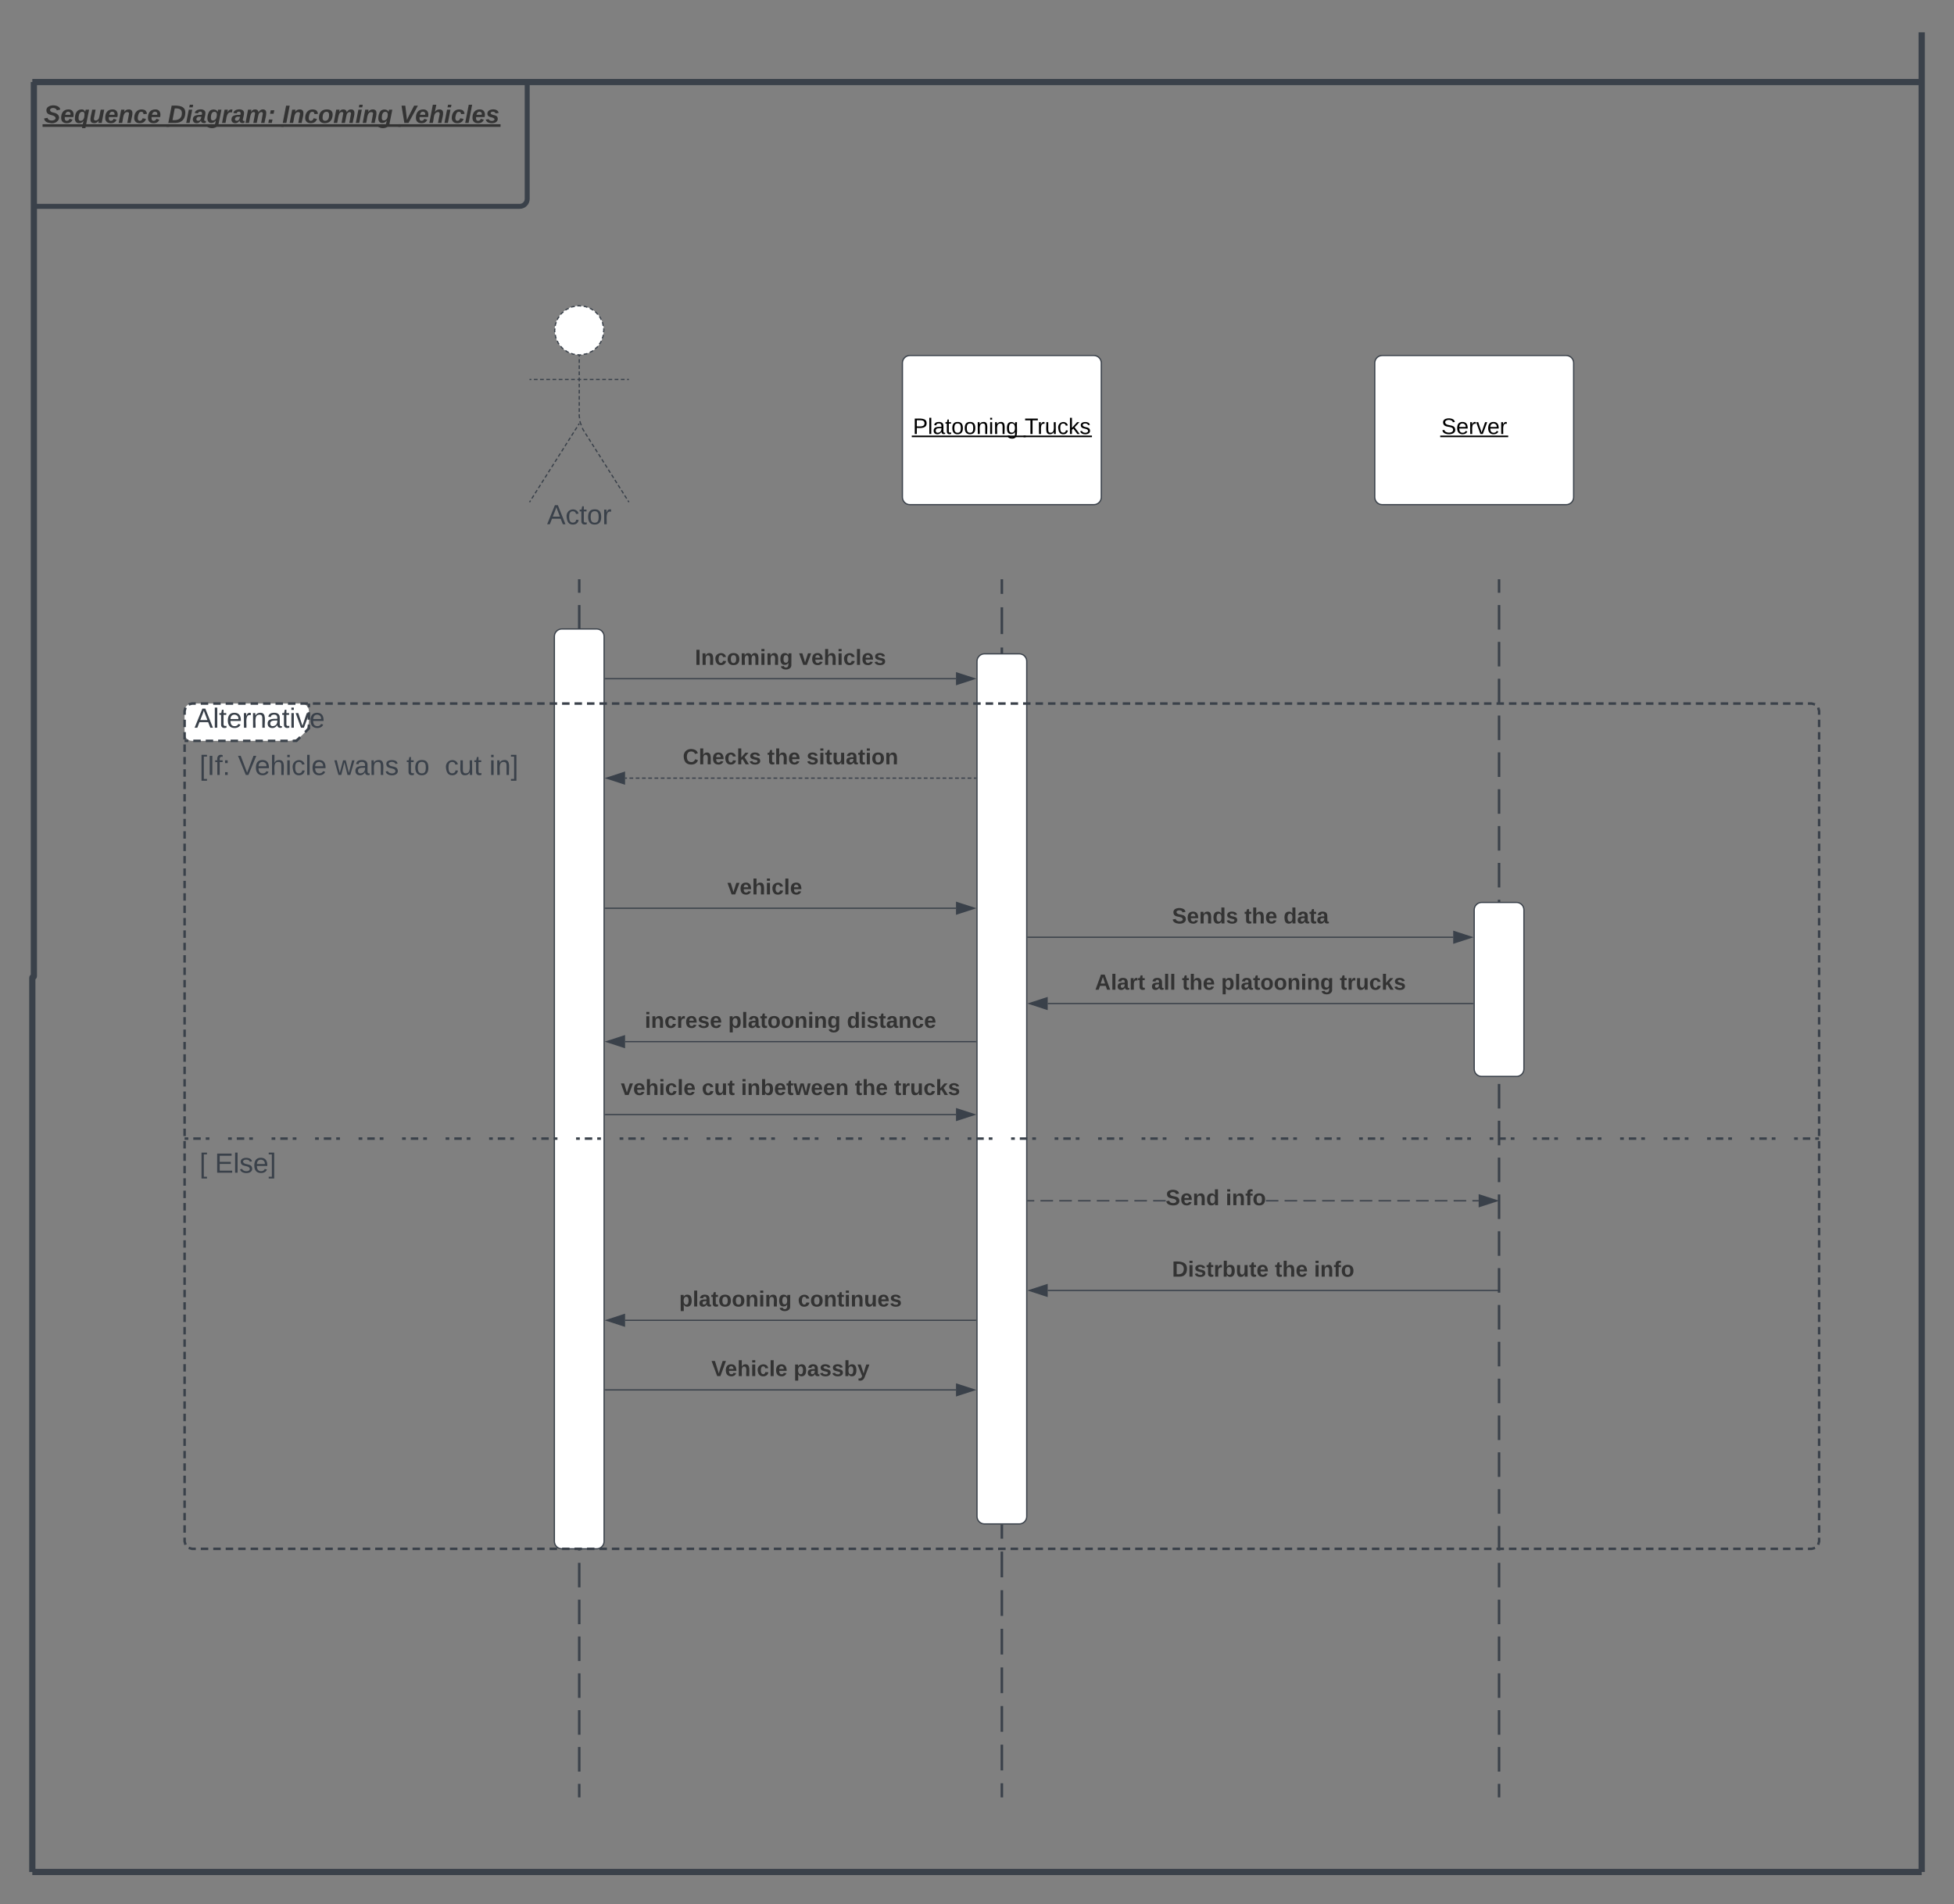<svg xmlns="http://www.w3.org/2000/svg" xmlns:xlink="http://www.w3.org/1999/xlink" xmlns:lucid="lucid" width="1572" height="1532"><rect width="100%" height="100%" fill="#808080" stroke="none"/><g transform="translate(246 226)" lucid:page-tab-id="0_0"><path d="M480 66c0-3.3 2.7-6 6-6h148c3.3 0 6 2.7 6 6v108c0 3.3-2.7 6-6 6H486c-3.3 0-6-2.7-6-6z" stroke="#3a414a" fill="#fff"/><use xlink:href="#a" transform="matrix(1,0,0,1,480,60) translate(8.43 63.15)"/><use xlink:href="#b" transform="matrix(1,0,0,1,480,60) translate(98.33 63.15)"/><path d="M239.75 39.75c0 10.9-8.84 19.75-19.75 19.75-10.9 0-19.75-8.84-19.75-19.75C200.25 28.85 209.1 20 220 20c10.9 0 19.75 8.84 19.75 19.75z" fill="#fff"/><path d="M239.3 43.33l-.18 1.38-.63 1.6m-.78 1.9l-.44 1.1-1.12 1.55m-1.22 1.66l-.62.85-1.6 1.3m-1.6 1.3l-.68.57-2 .92m-1.88.86l-.62.3-2.37.42m-2.03.36l-.5.1-1.04.02-1.54-.2m-2.04-.25l-1.38-.18-1.58-.63m-1.92-.77l-1.1-.44-1.54-1.12m-1.66-1.2l-.84-.63-1.3-1.6m-1.3-1.6l-.57-.68-.92-2m-.85-1.9l-.3-.6-.42-2.38m-.36-2.03l-.1-.5-.02-1.05.2-1.54m.25-2.03l.18-1.38.63-1.6m.78-1.9l.44-1.1 1.12-1.55m1.22-1.66l.62-.85 1.6-1.3m1.6-1.3l.68-.57 2-.92m1.88-.86l.62-.3 2.37-.42m2.03-.36l.5-.1L220 20l1.54.2m2.04.25l1.38.18 1.58.63m1.92.77l1.1.44 1.54 1.12m1.66 1.2l.84.63 1.3 1.6m1.3 1.6l.57.68.92 2m.85 1.9l.3.6.42 2.38m.36 2.03l.1.5.02 1.05-.2 1.54" stroke="#3a414a" fill="none"/><path d="M220 59.5v49.3c0 3.3 1.44 8.27 3.2 11.07L260 178m-40-63.2L180 178m0-98.75h80" fill="none"/><path d="M220 59.5v1.48m0 1.97v2.96m0 1.98v2.96m0 1.97v2.97m0 1.97v2.96m0 1.97v2.96m0 1.97v2.96m0 1.97v2.96m0 1.96v2.96m0 1.97v2.95m0 1.97v1.48l.26 1.72m.35 2.3l.2 1.16.84 2.15m.85 2.16l.45 1.13.26.44.8 1.25m1.05 1.66l1.58 2.5m1.05 1.65l1.57 2.5m1.05 1.65l1.58 2.5m1.05 1.65l1.58 2.5m1.06 1.65l1.58 2.5m1.05 1.66l1.56 2.5m1.06 1.65l1.57 2.48m1.04 1.66l1.58 2.5m1.05 1.65l1.58 2.48m1.05 1.67l1.58 2.5m1.05 1.65l1.57 2.5m1.06 1.65l1.57 2.5m1.05 1.65l1.58 2.5m1.05 1.65l.8 1.25m-40-63.2l-.8 1.26m-1.07 1.7l-1.6 2.52m-1.06 1.68l-1.6 2.53m-1.07 1.68l-1.6 2.52m-1.07 1.7l-1.6 2.52m-1.06 1.68l-1.6 2.53m-1.07 1.7l-1.6 2.5m-1.07 1.7l-1.6 2.53m-1.06 1.68l-1.6 2.53m-1.07 1.7l-1.6 2.5m-1.07 1.7l-1.6 2.53m-1.06 1.68l-1.6 2.53m-1.07 1.7l-1.6 2.52m-1.07 1.7l-1.6 2.52m-1.06 1.68l-1.6 2.53m-1.07 1.7L180 178m0-98.75h1.5m2 0h3m2 0h3m2 0h3m2 0h3m2 0h3m2 0h3m2 0h3m2 0h3m2 0h3m2 0h3m2 0h3m2 0h3m2 0h3m2 0h3m2 0h3m2 0h1.5" stroke="#3a414a" fill="none"/><path d="M180 26c0-3.3 2.7-6 6-6h68c3.3 0 6 2.7 6 6v168c0 3.3-2.7 6-6 6h-68c-3.3 0-6-2.7-6-6z" fill="none"/><use xlink:href="#c" transform="matrix(1,0,0,1,100,178) translate(94.105 17.778)"/><path d="M860 66c0-3.3 2.7-6 6-6h148c3.3 0 6 2.7 6 6v108c0 3.3-2.7 6-6 6H866c-3.3 0-6-2.7-6-6z" stroke="#3a414a" fill="#fff"/><use xlink:href="#d" transform="matrix(1,0,0,1,860,60) translate(53.555 63.15)"/><path d="M220 241v9.88m0 9.88v19.76m0 9.87v19.75m0 9.88v19.76m0 9.87v19.75m0 9.88v19.76m0 9.88v19.76m0 9.88v19.75m0 9.88v19.77m0 9.88v19.76m0 9.88v19.76m0 9.88v19.76m0 9.88v19.76m0 9.87v19.75m0 9.88v19.76m0 9.87v19.75m0 9.88v19.76m0 9.88v19.76m0 9.88v19.75m0 9.88v19.77m0 9.88v19.76m0 9.88v19.76m0 9.88v19.76m0 9.88v19.76m0 9.87v19.75m0 9.88v19.76m0 9.87v19.75m0 9.88v19.76m0 9.88v19.76m0 9.88v19.75m0 9.88v19.77m0 9.88v19.76m0 9.88v19.76m0 9.88v9.88M220 241.03V240M220 1218.97v1.03M560 1001.5v10.36m0 10.35v20.73m0 10.36v20.7m0 10.36v20.7m0 10.37v20.7m0 10.37v20.7m0 10.37v20.72m0 10.34V1219" stroke="#3a414a" stroke-width="2" fill="none"/><path d="M561 1001.53h-2v-1.03h2z" stroke="#3a414a" stroke-width=".05" fill="#3a414a"/><path d="M560 1218.97v1.03M560 241v10.78m0 10.78v21.55m0 10.8v21.54m0 10.78V338M560 241.03V240" stroke="#3a414a" stroke-width="2" fill="none"/><path d="M561 339h-2v-1.03h2z" stroke="#3a414a" stroke-width=".05" fill="#3a414a"/><path d="M960 241v9.88m0 9.88v19.76m0 9.87v19.75m0 9.88v19.76m0 9.87v19.75m0 9.88v19.76m0 9.88v19.76m0 9.88v19.75m0 9.88v19.77m0 9.88v19.76m0 9.88v19.76m0 9.88v19.76m0 9.88v19.76m0 9.87v19.75m0 9.88v19.76m0 9.87v19.75m0 9.88v19.76m0 9.88v19.76m0 9.88v19.75m0 9.88v19.77m0 9.88v19.76m0 9.88v19.76m0 9.88v19.76m0 9.88v19.76m0 9.87v19.75m0 9.88v19.76m0 9.87v19.75m0 9.88v19.76m0 9.88v19.76m0 9.88v19.75m0 9.88v19.77m0 9.88v19.76m0 9.88v19.76m0 9.88v9.88M960 241.03V240M960 1218.97v1.03" stroke="#3a414a" stroke-width="2" fill="none"/><path d="M241 320h282.12" stroke="#3a414a" fill="none"/><path d="M241 320.5h-.5v-1h.5z" stroke="#3a414a" stroke-width=".05" fill="#3a414a"/><path d="M537.88 320l-14.26 4.64v-9.28z" stroke="#3a414a" fill="#3a414a"/><use xlink:href="#e" transform="matrix(1,0,0,1,313.086,294.667) translate(0 14.222)"/><use xlink:href="#f" transform="matrix(1,0,0,1,313.086,294.667) translate(83.753 14.222)"/><path d="M256.88 400h1.52m2 0h3.03m2.02 0h3.02m2.02 0h3m2.02 0h3.03m2 0h3.03m2.02 0h3.02m2.02 0h3.02m2 0h3.04m2 0h3.04m2 0h3.03m2.02 0h3m2.03 0h3.02m2 0h3.04m2 0h3.02m2.02 0h3.02m2.02 0H339m2 0h3.04m2 0h3.04m2 0h3.03m2.03 0h3.02m2.02 0h3.02m2 0h3.03m2 0h3.03m2.02 0h3.02m2.02 0h3.02m2.02 0h3.02m2 0h3.04m2 0h3.03m2.02 0h3.02m2 0h3.03m2 0h3.04m2 0h3.03m2.02 0h3.02m2.02 0h3.02m2.02 0h3.02m2 0h3.04m2 0h3.03m2 0h3.03m2.02 0h3.02m2 0h3.04m2.02 0h3.02m2.02 0h3.02m2.02 0h3.02m2.02 0h3.02m2 0h3.04m2 0h3.03m2.02 0h3.02m2.02 0h3m2.02 0h3.03m2 0h3.03m2.02 0h3.02m2.02 0h3.02m2.02 0h3.02m2 0h3.04m2 0h3.03m2.02 0h1.5" stroke="#3a414a" fill="none"/><path d="M242.12 400l14.26-4.64v9.28z" stroke="#3a414a" fill="#3a414a"/><path d="M539.5 400.5h-.5v-1h.5z" stroke="#3a414a" stroke-width=".05" fill="#3a414a"/><use xlink:href="#g" transform="matrix(1,0,0,1,303.309,374.667) translate(0 14.222)"/><use xlink:href="#h" transform="matrix(1,0,0,1,303.309,374.667) translate(68.049 14.222)"/><use xlink:href="#i" transform="matrix(1,0,0,1,303.309,374.667) translate(99.556 14.222)"/><path d="M241 504.67h282.12" stroke="#3a414a" fill="none"/><path d="M241 505.17h-.5v-1h.5z" stroke="#3a414a" stroke-width=".05" fill="#3a414a"/><path d="M537.88 504.67l-14.26 4.63v-9.27z" stroke="#3a414a" fill="#3a414a"/><use xlink:href="#j" transform="matrix(1,0,0,1,339.206,479.333) translate(0 14.222)"/><path d="M581 528h342.12" stroke="#3a414a" fill="none"/><path d="M581 528.5h-.5v-1h.5z" stroke="#3a414a" stroke-width=".05" fill="#3a414a"/><path d="M937.88 528l-14.26 4.64v-9.28z" stroke="#3a414a" fill="#3a414a"/><use xlink:href="#k" transform="matrix(1,0,0,1,696.938,502.667) translate(0 14.222)"/><use xlink:href="#h" transform="matrix(1,0,0,1,696.938,502.667) translate(58.173 14.222)"/><use xlink:href="#l" transform="matrix(1,0,0,1,696.938,502.667) translate(89.679 14.222)"/><path d="M596.88 581.33H939" stroke="#3a414a" fill="none"/><path d="M582.12 581.33l14.26-4.63v9.27z" stroke="#3a414a" fill="#3a414a"/><path d="M939.5 581.83h-.5v-1h.5z" stroke="#3a414a" stroke-width=".05" fill="#3a414a"/><use xlink:href="#m" transform="matrix(1,0,0,1,634.889,556) translate(0 14.222)"/><use xlink:href="#n" transform="matrix(1,0,0,1,634.889,556) translate(45.333 14.222)"/><use xlink:href="#o" transform="matrix(1,0,0,1,634.889,556) translate(70.025 14.222)"/><use xlink:href="#p" transform="matrix(1,0,0,1,634.889,556) translate(101.531 14.222)"/><use xlink:href="#q" transform="matrix(1,0,0,1,634.889,556) translate(196.988 14.222)"/><path d="M256.88 612H539" stroke="#3a414a" fill="none"/><path d="M242.12 612l14.26-4.64v9.28z" stroke="#3a414a" fill="#3a414a"/><path d="M539.5 612.5h-.5v-1h.5z" stroke="#3a414a" stroke-width=".05" fill="#3a414a"/><use xlink:href="#r" transform="matrix(1,0,0,1,272.741,586.667) translate(0 14.222)"/><use xlink:href="#s" transform="matrix(1,0,0,1,272.741,586.667) translate(67.111 14.222)"/><use xlink:href="#t" transform="matrix(1,0,0,1,272.741,586.667) translate(162.568 14.222)"/><path d="M241 670.67h282.12" stroke="#3a414a" fill="none"/><path d="M241 671.17h-.5v-1h.5z" stroke="#3a414a" stroke-width=".05" fill="#3a414a"/><path d="M537.88 670.67l-14.26 4.63v-9.27z" stroke="#3a414a" fill="#3a414a"/><use xlink:href="#u" transform="matrix(1,0,0,1,253.481,640.698) translate(0 14.222)"/><use xlink:href="#v" transform="matrix(1,0,0,1,253.481,640.698) translate(65.136 14.222)"/><use xlink:href="#w" transform="matrix(1,0,0,1,253.481,640.698) translate(96.642 14.222)"/><use xlink:href="#o" transform="matrix(1,0,0,1,253.481,640.698) translate(188.296 14.222)"/><use xlink:href="#q" transform="matrix(1,0,0,1,253.481,640.698) translate(219.802 14.222)"/><path d="M256.88 836.17H539" stroke="#3a414a" fill="none"/><path d="M242.12 836.17l14.26-4.64v9.27z" stroke="#3a414a" fill="#3a414a"/><path d="M539.5 836.67h-.5v-1h.5z" stroke="#3a414a" stroke-width=".05" fill="#3a414a"/><use xlink:href="#x" transform="matrix(1,0,0,1,300.42,810.832) translate(0 14.222)"/><use xlink:href="#y" transform="matrix(1,0,0,1,300.42,810.832) translate(95.457 14.222)"/><path d="M241 892.17h282.12" stroke="#3a414a" fill="none"/><path d="M241 892.67h-.5v-1h.5z" stroke="#3a414a" stroke-width=".05" fill="#3a414a"/><path d="M537.88 892.17l-14.26 4.63v-9.27z" stroke="#3a414a" fill="#3a414a"/><use xlink:href="#z" transform="matrix(1,0,0,1,326.37,866.832) translate(0 14.222)"/><use xlink:href="#A" transform="matrix(1,0,0,1,326.37,866.832) translate(66.123 14.222)"/><path d="M200 286c0-3.3 2.7-6 6-6h28c3.3 0 6 2.7 6 6v728c0 3.3-2.7 6-6 6h-28c-3.3 0-6-2.7-6-6zM540 306c0-3.3 2.7-6 6-6h28c3.3 0 6 2.7 6 6v688c0 3.3-2.7 6-6 6h-28c-3.3 0-6-2.7-6-6zM940 506c0-3.3 2.7-6 6-6h28c3.3 0 6 2.7 6 6v128c0 3.3-2.7 6-6 6h-28c-3.3 0-6-2.7-6-6z" stroke="#3a414a" fill="#fff"/><path d="M-217.5-160h1515M-217.44-160H-220M1297.43-160h2.57M-218.75-157.5v716.88c0 .34-.28.62-.63.62-.34 0-.62.28-.62.62v716.88M-218.75-157.44V-160M-220 1277.44v2.56" stroke="#3a414a" stroke-width="5" fill="none"/><use xlink:href="#B" transform="matrix(1,0,0,1,-210.75,-143.118) translate(0 16)"/><use xlink:href="#C" transform="matrix(1,0,0,1,-210.75,-143.118) translate(99.833 16)"/><use xlink:href="#D" transform="matrix(1,0,0,1,-210.75,-143.118) translate(191.889 16)"/><use xlink:href="#E" transform="matrix(1,0,0,1,-210.75,-143.118) translate(286.111 16)"/><path d="M-217.5 1280h1515M-217.44 1280H-220M1297.44 1280h2.56M1300 1277.5v-1475M1300 1277.44v2.56M1300-197.44V-200" stroke="#3a414a" stroke-width="5" fill="none"/><path d="M-216.75-60h388.88c3.32 0 6-2.7 6-6v-92M-216.7-60h-2.05M178.13-157.95V-160" stroke="#3a414a" stroke-width="4" fill="none"/><path d="M-97.5 346c0-3.3 2.7-6 6-6h88c3.3 0 6 2.7 6 6v8c0 3.3-1.9 7.9-4.24 10.24l-1.52 1.52C-5.6 368.1-10.2 370-13.5 370h-78c-3.3 0-6-2.7-6-6z" fill="#fff"/><path d="M2.5 340v20l-10 10h-90" fill="none"/><path d="M2.5 340v3m0 4v6m0 4v3l-3 3m-4 4l-3 3h-3m-4 0h-6m-4 0h-6m-4 0h-6m-4 0h-6m-4 0h-6m-4 0h-6m-4 0h-6m-4 0h-6m-4 0h-3" stroke="#3a414a" stroke-width="2" fill="none"/><path d="M-97.5 346c0-3.3 2.7-6 6-6h1303c3.3 0 6 2.7 6 6v668c0 3.3-2.7 6-6 6h-1303c-3.3 0-6-2.7-6-6z" fill="none"/><path d="M-94.2 340.73l2.7-.73h3m4.02 0h6m4.02 0h6m4.02 0h6.02m4 0h6.02m4 0h6.02m4 0h6.03m4 0h6.02m4 0h6.02m4 0h6m4.02 0h6.02m4 0h6.02m4 0h6.02m4 0h6.03m4.02 0h6m4.02 0h6m4.02 0h6.02m4 0h6.02m4 0h6.02m4 0h6.03m4 0h6.02m4 0H122m4 0h6m4.02 0h6.02m4 0h6.02m4 0h6.02m4 0h6.03m4.02 0h6m4.02 0h6m4.02 0h6.02m4 0h6.02m4 0h6.02m4 0h6.03m4 0h6.02m4 0h6.02m4 0h6m4.02 0h6.02m4 0h6.02m4 0h6.02m4 0h6.03m4.02 0h6m4.02 0h6m4.02 0h6.02m4 0h6.02m4 0h6.02m4 0h6.03m4 0h6.02m4 0h6.02m4 0h6m4.02 0h6.02m4 0h6.02m4 0h6.02m4 0h6.03m4.02 0h6m4.02 0h6m4.02 0h6.02m4 0h6.02m4 0h6.02m4 0h6.03m4 0h6.02m4 0h6.02m4 0h6m4.02 0h6.02m4 0h6.02m4 0H553m4 0h6.03m4.02 0h6m4.02 0h6m4.02 0h6.02m4 0h6.02m4 0h6.02m4 0h6.03m4 0h6.02m4 0h6.02m4 0h6m4.02 0h6.02m4 0h6.02m4 0h6.02m4 0h6.03m4.02 0h6m4.02 0h6m4.02 0h6.02m4 0h6.02m4 0h6.02m4 0h6.03m4 0h6.02m4 0h6.02m4 0h6m4.02 0h6.02m4 0h6.02m4 0h6.02m4 0h6.03m4.02 0h6m4.02 0h6m4.02 0h6.02m4 0h6.02m4 0h6.02m4 0h6.03m4 0h6.02m4 0h6.02m4 0h6m4.02 0h6.02m4 0h6.02m4 0h6.02m4 0h6.03m4.02 0h6m4.02 0h6m4.02 0h6.02m4 0H994m4 0h6.02m4 0h6.03m4 0h6.02m4 0h6.02m4 0h6m4.02 0h6.02m4 0h6.02m4 0h6.02m4 0h6.03m4.02 0h6m4.02 0h6m4.02 0h6.02m4 0h6.02m4 0h6.02m4 0h6.03m4 0h6.02m4 0h6.02m4 0h6m4.02 0h6.02m4 0h6.02m4 0h6.02m4 0h3.02l2.7.73m2.57 2.57l.73 2.7v3m0 3.98v5.98m0 4v5.97m0 4v5.97m0 4v5.97m0 4v5.97m0 4v5.97m0 4v5.98m0 4v5.97m0 4v5.97m0 4v5.97m0 3.98v5.98m0 4v5.97m0 4v5.97m0 4v5.97m0 4v5.97m0 4v5.97m0 4v5.98m0 4v5.97m0 4v5.97m0 4v5.97m0 3.98v5.98m0 4v5.97m0 4v5.97m0 4v5.97m0 4v5.97m0 4v5.97m0 4v6m0 3.97v6m0 3.97v6m0 3.97v6m0 3.98v6m0 3.97v6m0 3.97v6m0 3.97v5.98m0 3.98v6m0 3.97v6m0 3.97v6m0 3.97v6m0 3.97v6m0 3.97v6m0 4v5.97m0 4v5.97m0 4v5.97m0 4v5.98m0 4v5.97m0 4v5.97m0 4v5.97m0 3.98v5.98m0 4v5.97m0 4v5.97m0 4v5.97m0 4v5.97m0 4v5.97m0 4v5.98m0 4v5.97m0 4v5.97m0 4v5.97m0 3.98v5.98m0 4v5.97m0 4v5.97m0 4v5.97m0 4v5.97m0 4v5.97m0 4v5.98m0 4v5.97m0 4v5.97m0 4v2.98l-.73 2.7m-2.57 2.57l-2.7.73h-3m-4.02 0h-6m-4.02 0h-6m-4.02 0h-6.02m-4 0h-6.02m-4 0h-6.02m-4 0h-6.03m-4 0h-6.02m-4 0h-6.02m-4 0h-6m-4.02 0h-6.02m-4 0h-6.02m-4 0h-6.02m-4 0h-6.03m-4.02 0h-6m-4.02 0h-6m-4.02 0h-6.02m-4 0h-6.02m-4 0h-6.02m-4 0h-6.03m-4 0h-6.02m-4 0H998m-4 0h-6m-4.02 0h-6.02m-4 0h-6.02m-4 0h-6.02m-4 0h-6.03m-4.02 0h-6m-4.02 0h-6m-4.02 0h-6.02m-4 0h-6.02m-4 0h-6.02m-4 0h-6.03m-4 0h-6.02m-4 0h-6.02m-4 0h-6m-4.02 0h-6.02m-4 0h-6.02m-4 0h-6.02m-4 0h-6.03m-4.02 0h-6m-4.02 0h-6m-4.02 0h-6.02m-4 0h-6.02m-4 0h-6.02m-4 0h-6.03m-4 0h-6.02m-4 0h-6.02m-4 0h-6m-4.02 0h-6.02m-4 0h-6.02m-4 0h-6.02m-4 0h-6.03m-4.02 0h-6m-4.02 0h-6m-4.02 0h-6.02m-4 0h-6.02m-4 0h-6.02m-4 0h-6.03m-4 0h-6.02m-4 0h-6.02m-4 0h-6m-4.02 0h-6.02m-4 0h-6.02m-4 0H567m-4 0h-6.03m-4.02 0h-6m-4.02 0h-6m-4.02 0h-6.02m-4 0h-6.02m-4 0h-6.02m-4 0h-6.03m-4 0h-6.02m-4 0h-6.02m-4 0h-6m-4.02 0h-6.02m-4 0h-6.02m-4 0h-6.02m-4 0h-6.03m-4.02 0h-6m-4.02 0h-6m-4.02 0h-6.02m-4 0h-6.02m-4 0h-6.02m-4 0h-6.03m-4 0h-6.02m-4 0h-6.02m-4 0h-6m-4.02 0h-6.02m-4 0h-6.02m-4 0h-6.02m-4 0h-6.03m-4.02 0h-6m-4.02 0h-6m-4.02 0h-6.02m-4 0h-6.02m-4 0h-6.02m-4 0h-6.03m-4 0h-6.02m-4 0h-6.02m-4 0h-6m-4.02 0h-6.02m-4 0h-6.02m-4 0h-6.02m-4 0h-6.03m-4.02 0h-6m-4.02 0h-6m-4.02 0h-6.02m-4 0H126m-4 0h-6.02m-4 0h-6.03m-4 0h-6.02m-4 0H85.9m-4 0h-6m-4.02 0h-6.02m-4 0h-6.02m-4 0H45.8m-4 0h-6.03m-4.02 0h-6m-4.02 0h-6m-4.02 0H5.72m-4 0H-4.3m-4 0h-6.02m-4 0h-6.03m-4 0h-6.02m-4 0h-6.02m-4 0h-6m-4.02 0h-6.02m-4 0h-6.02m-4 0h-6.02m-4 0h-3.02l-2.7-.73m-2.57-2.57l-.73-2.7v-3m0-3.98v-5.98m0-4v-5.97m0-4v-5.97m0-4v-5.97m0-4v-5.97m0-4v-5.97m0-4v-5.98m0-4v-5.97m0-4v-5.97m0-4v-5.97m0-3.98v-5.98m0-4v-5.97m0-4v-5.97m0-4v-5.97m0-4v-5.97m0-4v-5.97m0-4v-5.98m0-4v-5.97m0-4v-5.97m0-4v-5.97m0-3.98v-5.98m0-4v-5.97m0-4v-5.97m0-4v-5.97m0-4v-5.97m0-4v-5.97m0-4v-6m0-3.97v-6m0-3.97v-6m0-3.97v-6m0-3.98v-6m0-3.97v-6m0-3.97v-6m0-3.97v-5.98m0-3.98v-6m0-3.97v-6m0-3.97v-6m0-3.97v-6m0-3.97v-6m0-3.97v-6m0-4v-5.97m0-4v-5.97m0-4v-5.97m0-4v-5.98m0-4v-5.97m0-4v-5.97m0-4v-5.97m0-3.98v-5.98m0-4v-5.97m0-4v-5.97m0-4v-5.97m0-4v-5.97m0-4v-5.97m0-4v-5.98m0-4v-5.97m0-4v-5.97m0-4v-5.97m0-3.98v-5.98m0-4v-5.97m0-4v-5.97m0-4v-5.97m0-4v-5.97m0-4v-5.97m0-4v-5.98m0-4v-5.97m0-4V353m0-4V346l.73-2.7" stroke="#3a414a" stroke-width="2" fill="none"/><path d="M-97.5 690h20m15 0h20m15 0h20m15 0h20m15 0h20m15 0h20m15 0h20m15 0h20m15 0h20m15 0h20m15 0h20m15 0h20m15 0h20m15 0h20m15 0h20m15 0h20m15 0h20m15 0h20m15 0h20m15 0h20m15 0h20m15 0h20m15 0h20m15 0h20m15 0h20m15 0h20m15 0h20m15 0h20m15 0h20m15 0h20m15 0h20m15 0h20m15 0h20m15 0h20m15 0h20m15 0h20m15 0h20m15 0h20" fill="none"/><path d="M-97.5 690h3m4 0h6m4 0h3m15 0h3m4 0h6m4 0h3m15 0h3m4 0h6m4 0h3m15 0h3m4 0h6m4 0h3m15 0h3m4 0h6m4 0h3m15 0h3m4 0h6m4 0h3m15 0h3m4 0h6m4 0h3m15 0h3m4 0h6m4 0h3m15 0h3m4 0h6m4 0h3m15 0h3m4 0h6m4 0h3m15 0h3m4 0h6m4 0h3m15 0h3m4 0h6m4 0h3m15 0h3m4 0h6m4 0h3m15 0h3m4 0h6m4 0h3m15 0h3m4 0h6m4 0h3m15 0h3m4 0h6m4 0h3m15 0h3m4 0h6m4 0h3m15 0h3m4 0h6m4 0h3m15 0h3m4 0h6m4 0h3m15 0h3m4 0h6m4 0h3m15 0h3m4 0h6m4 0h3m15 0h3m4 0h6m4 0h3m15 0h3m4 0h6m4 0h3m15 0h3m4 0h6m4 0h3m15 0h3m4 0h6m4 0h3m15 0h3m4 0h6m4 0h3m15 0h3m4 0h6m4 0h3m15 0h3m4 0h6m4 0h3m15 0h3m4 0h6m4 0h3m15 0h3m4 0h6m4 0h3m15 0h3m4 0h6m4 0h3m15 0h3m4 0h6m4 0h3m15 0h3m4 0h6m4 0h3m15 0h3m4 0h6m4 0h3m15 0h3m4 0h6m4 0h3m15 0h3m4 0h6m4 0h3m15 0h3m4 0h6m4 0h3m15 0h3m4 0h6m4 0h3" stroke="#3a414a" stroke-width="2" fill="none"/><g><use xlink:href="#F" transform="matrix(1,0,0,1,-89.5,340) translate(0 19.444)"/></g><g><use xlink:href="#G" transform="matrix(1,0,0,1,-85.5,378) translate(0 19.444)"/><use xlink:href="#H" transform="matrix(1,0,0,1,-85.5,378) translate(30.864 19.444)"/><use xlink:href="#I" transform="matrix(1,0,0,1,-85.5,378) translate(108.519 19.444)"/><use xlink:href="#J" transform="matrix(1,0,0,1,-85.5,378) translate(166.481 19.444)"/><use xlink:href="#K" transform="matrix(1,0,0,1,-85.5,378) translate(197.346 19.444)"/><use xlink:href="#L" transform="matrix(1,0,0,1,-85.5,378) translate(233.148 19.444)"/></g><g><use xlink:href="#M" transform="matrix(1,0,0,1,-85.5,698) translate(0 19.444)"/><use xlink:href="#N" transform="matrix(1,0,0,1,-85.5,698) translate(12.346 19.444)"/></g><path d="M586.04 740.5H581v-1h5.04zm15.1 0h-10.07v-1h10.08zm15.1 0H606.2v-1h10.07zm15.12 0H621.3v-1h10.06zm15.1 0H636.4v-1h10.07zm15.12 0H651.5v-1h10.08zm15.1 0h-10.06v-1h10.07zm15.08 0h-10.03v-1h10.03zm105.8 0H787.5v-1h10.06zm15.1 0H802.6v-1h10.07zm15.12 0H817.7v-1h10.08zm15.1 0h-10.06v-1h10.07zm15.12 0h-10.07v-1H858zm15.1 0h-10.07v-1h10.08zm15.12 0h-10.08v-1h10.08zm15.1 0h-10.07v-1h10.08zm15.1 0h-10.06v-1h10.07zm15.12 0h-10.07v-1h10.07zm10.08 0h-5.04v-1h5.04zm-161.17 0h-9.95v-1h9.95z" stroke="#3a414a" stroke-width=".05" fill="#3a414a"/><path d="M581 740.5h-.5v-1h.5z" fill="#3a414a"/><path d="M581.04 740.52h-.56v-1.04h.56zm-.5-1v.96h.45v-.96z" stroke="#3a414a" stroke-width=".05" fill="#3a414a"/><path d="M958.38 740l-14.26 4.64v-9.28z" fill="#3a414a"/><path d="M960 740l-16.38 5.32v-10.64zm-15.38 3.95l12.14-3.95-12.14-3.95z" stroke="#3a414a" stroke-width=".05" fill="#3a414a"/><g><use xlink:href="#O" transform="matrix(1,0,0,1,691.763,729.333) translate(0 14.222)"/><use xlink:href="#P" transform="matrix(1,0,0,1,691.763,729.333) translate(48.296 14.222)"/></g><path d="M596.88 812.17H959.5" stroke="#3a414a" fill="none"/><path d="M582.12 812.17l14.26-4.64v9.27z" stroke="#3a414a" fill="#3a414a"/><path d="M959.5 812.17h.5" stroke="#3a414a" fill="none"/><g><use xlink:href="#Q" transform="matrix(1,0,0,1,696.917,786.832) translate(0 14.222)"/><use xlink:href="#h" transform="matrix(1,0,0,1,696.917,786.832) translate(82.716 14.222)"/><use xlink:href="#R" transform="matrix(1,0,0,1,696.917,786.832) translate(114.222 14.222)"/></g><defs><path d="M30-248c87 1 191-15 191 75 0 78-77 80-158 76V0H30v-248zm33 125c57 0 124 11 124-50 0-59-68-47-124-48v98" id="S"/><path d="M24 0v-261h32V0H24" id="T"/><path d="M141-36C126-15 110 5 73 4 37 3 15-17 15-53c-1-64 63-63 125-63 3-35-9-54-41-54-24 1-41 7-42 31l-33-3c5-37 33-52 76-52 45 0 72 20 72 64v82c-1 20 7 32 28 27v20c-31 9-61-2-59-35zM48-53c0 20 12 33 32 33 41-3 63-29 60-74-43 2-92-5-92 41" id="U"/><path d="M59-47c-2 24 18 29 38 22v24C64 9 27 4 27-40v-127H5v-23h24l9-43h21v43h35v23H59v120" id="V"/><path d="M100-194c62-1 85 37 85 99 1 63-27 99-86 99S16-35 15-95c0-66 28-99 85-99zM99-20c44 1 53-31 53-75 0-43-8-75-51-75s-53 32-53 75 10 74 51 75" id="W"/><path d="M117-194c89-4 53 116 60 194h-32v-121c0-31-8-49-39-48C34-167 62-67 57 0H25l-1-190h30c1 10-1 24 2 32 11-22 29-35 61-36" id="X"/><path d="M24-231v-30h32v30H24zM24 0v-190h32V0H24" id="Y"/><path d="M177-190C167-65 218 103 67 71c-23-6-38-20-44-43l32-5c15 47 100 32 89-28v-30C133-14 115 1 83 1 29 1 15-40 15-95c0-56 16-97 71-98 29-1 48 16 59 35 1-10 0-23 2-32h30zM94-22c36 0 50-32 50-73 0-42-14-75-50-75-39 0-46 34-46 75s6 73 46 73" id="Z"/><g id="a"><use transform="matrix(0.05,0,0,0.05,0,0)" xlink:href="#S"/><use transform="matrix(0.05,0,0,0.05,12,0)" xlink:href="#T"/><use transform="matrix(0.05,0,0,0.05,15.95,0)" xlink:href="#U"/><use transform="matrix(0.05,0,0,0.05,25.95,0)" xlink:href="#V"/><use transform="matrix(0.05,0,0,0.05,30.95,0)" xlink:href="#W"/><use transform="matrix(0.05,0,0,0.05,40.95,0)" xlink:href="#W"/><use transform="matrix(0.05,0,0,0.05,50.95,0)" xlink:href="#X"/><use transform="matrix(0.05,0,0,0.05,60.95,0)" xlink:href="#Y"/><use transform="matrix(0.05,0,0,0.05,64.9,0)" xlink:href="#X"/><use transform="matrix(0.05,0,0,0.05,74.9,0)" xlink:href="#Z"/><path d="M-.9 1.25h91.7v1.32H-.9z"/></g><path d="M127-220V0H93v-220H8v-28h204v28h-85" id="aa"/><path d="M114-163C36-179 61-72 57 0H25l-1-190h30c1 12-1 29 2 39 6-27 23-49 58-41v29" id="ab"/><path d="M84 4C-5 8 30-112 23-190h32v120c0 31 7 50 39 49 72-2 45-101 50-169h31l1 190h-30c-1-10 1-25-2-33-11 22-28 36-60 37" id="ac"/><path d="M96-169c-40 0-48 33-48 73s9 75 48 75c24 0 41-14 43-38l32 2c-6 37-31 61-74 61-59 0-76-41-82-99-10-93 101-131 147-64 4 7 5 14 7 22l-32 3c-4-21-16-35-41-35" id="ad"/><path d="M143 0L79-87 56-68V0H24v-261h32v163l83-92h37l-77 82L181 0h-38" id="ae"/><path d="M135-143c-3-34-86-38-87 0 15 53 115 12 119 90S17 21 10-45l28-5c4 36 97 45 98 0-10-56-113-15-118-90-4-57 82-63 122-42 12 7 21 19 24 35" id="af"/><g id="b"><use transform="matrix(0.05,0,0,0.05,0,0)" xlink:href="#aa"/><use transform="matrix(0.05,0,0,0.05,10.3,0)" xlink:href="#ab"/><use transform="matrix(0.05,0,0,0.05,16.25,0)" xlink:href="#ac"/><use transform="matrix(0.05,0,0,0.05,26.25,0)" xlink:href="#ad"/><use transform="matrix(0.05,0,0,0.05,35.25,0)" xlink:href="#ae"/><use transform="matrix(0.05,0,0,0.05,44.25,0)" xlink:href="#af"/><path d="M-.9 1.25h55.05v1.32H-.9z"/></g><path fill="#3a414a" d="M205 0l-28-72H64L36 0H1l101-248h38L239 0h-34zm-38-99l-47-123c-12 45-31 82-46 123h93" id="ag"/><path fill="#3a414a" d="M96-169c-40 0-48 33-48 73s9 75 48 75c24 0 41-14 43-38l32 2c-6 37-31 61-74 61-59 0-76-41-82-99-10-93 101-131 147-64 4 7 5 14 7 22l-32 3c-4-21-16-35-41-35" id="ah"/><path fill="#3a414a" d="M59-47c-2 24 18 29 38 22v24C64 9 27 4 27-40v-127H5v-23h24l9-43h21v43h35v23H59v120" id="ai"/><path fill="#3a414a" d="M100-194c62-1 85 37 85 99 1 63-27 99-86 99S16-35 15-95c0-66 28-99 85-99zM99-20c44 1 53-31 53-75 0-43-8-75-51-75s-53 32-53 75 10 74 51 75" id="aj"/><path fill="#3a414a" d="M114-163C36-179 61-72 57 0H25l-1-190h30c1 12-1 29 2 39 6-27 23-49 58-41v29" id="ak"/><g id="c"><use transform="matrix(0.062,0,0,0.062,0,0)" xlink:href="#ag"/><use transform="matrix(0.062,0,0,0.062,14.815,0)" xlink:href="#ah"/><use transform="matrix(0.062,0,0,0.062,25.926,0)" xlink:href="#ai"/><use transform="matrix(0.062,0,0,0.062,32.099,0)" xlink:href="#aj"/><use transform="matrix(0.062,0,0,0.062,44.444,0)" xlink:href="#ak"/></g><path d="M185-189c-5-48-123-54-124 2 14 75 158 14 163 119 3 78-121 87-175 55-17-10-28-26-33-46l33-7c5 56 141 63 141-1 0-78-155-14-162-118-5-82 145-84 179-34 5 7 8 16 11 25" id="al"/><path d="M100-194c63 0 86 42 84 106H49c0 40 14 67 53 68 26 1 43-12 49-29l28 8c-11 28-37 45-77 45C44 4 14-33 15-96c1-61 26-98 85-98zm52 81c6-60-76-77-97-28-3 7-6 17-6 28h103" id="am"/><path d="M108 0H70L1-190h34L89-25l56-165h34" id="an"/><g id="d"><use transform="matrix(0.05,0,0,0.05,0,0)" xlink:href="#al"/><use transform="matrix(0.05,0,0,0.05,12,0)" xlink:href="#am"/><use transform="matrix(0.05,0,0,0.05,22,0)" xlink:href="#ab"/><use transform="matrix(0.05,0,0,0.05,27.95,0)" xlink:href="#an"/><use transform="matrix(0.05,0,0,0.05,36.95,0)" xlink:href="#am"/><use transform="matrix(0.05,0,0,0.05,46.95,0)" xlink:href="#ab"/><path d="M-.9 1.25h54.7v1.32H-.9z"/></g><path fill="#333" d="M24 0v-248h52V0H24" id="ao"/><path fill="#333" d="M135-194c87-1 58 113 63 194h-50c-7-57 23-157-34-157-59 0-34 97-39 157H25l-1-190h47c2 12-1 28 3 38 12-26 28-41 61-42" id="ap"/><path fill="#333" d="M190-63c-7 42-38 67-86 67-59 0-84-38-90-98-12-110 154-137 174-36l-49 2c-2-19-15-32-35-32-30 0-35 28-38 64-6 74 65 87 74 30" id="aq"/><path fill="#333" d="M110-194c64 0 96 36 96 99 0 64-35 99-97 99-61 0-95-36-95-99 0-62 34-99 96-99zm-1 164c35 0 45-28 45-65 0-40-10-65-43-65-34 0-45 26-45 65 0 36 10 65 43 65" id="ar"/><path fill="#333" d="M220-157c-53 9-28 100-34 157h-49v-107c1-27-5-49-29-50C55-147 81-57 75 0H25l-1-190h47c2 12-1 28 3 38 10-53 101-56 108 0 13-22 24-43 59-42 82 1 51 116 57 194h-49v-107c-1-25-5-48-29-50" id="as"/><path fill="#333" d="M25-224v-37h50v37H25zM25 0v-190h50V0H25" id="at"/><path fill="#333" d="M195-6C206 82 75 100 31 46c-4-6-6-13-8-21l49-6c3 16 16 24 34 25 40 0 42-37 40-79-11 22-30 35-61 35-53 0-70-43-70-97 0-56 18-96 73-97 30 0 46 14 59 34l2-30h47zm-90-29c32 0 41-27 41-63 0-35-9-62-40-62-32 0-39 29-40 63 0 36 9 62 39 62" id="au"/><g id="e"><use transform="matrix(0.049,0,0,0.049,0,0)" xlink:href="#ao"/><use transform="matrix(0.049,0,0,0.049,4.938,0)" xlink:href="#ap"/><use transform="matrix(0.049,0,0,0.049,15.753,0)" xlink:href="#aq"/><use transform="matrix(0.049,0,0,0.049,25.63,0)" xlink:href="#ar"/><use transform="matrix(0.049,0,0,0.049,36.444,0)" xlink:href="#as"/><use transform="matrix(0.049,0,0,0.049,52.247,0)" xlink:href="#at"/><use transform="matrix(0.049,0,0,0.049,57.185,0)" xlink:href="#ap"/><use transform="matrix(0.049,0,0,0.049,68,0)" xlink:href="#au"/></g><path fill="#333" d="M128 0H69L1-190h53L99-40l48-150h52" id="av"/><path fill="#333" d="M185-48c-13 30-37 53-82 52C43 2 14-33 14-96s30-98 90-98c62 0 83 45 84 108H66c0 31 8 55 39 56 18 0 30-7 34-22zm-45-69c5-46-57-63-70-21-2 6-4 13-4 21h74" id="aw"/><path fill="#333" d="M114-157C55-157 80-60 75 0H25v-261h50l-1 109c12-26 28-41 61-42 86-1 58 113 63 194h-50c-7-57 23-157-34-157" id="ax"/><path fill="#333" d="M25 0v-261h50V0H25" id="ay"/><path fill="#333" d="M137-138c1-29-70-34-71-4 15 46 118 7 119 86 1 83-164 76-172 9l43-7c4 19 20 25 44 25 33 8 57-30 24-41C81-84 22-81 20-136c-2-80 154-74 161-7" id="az"/><g id="f"><use transform="matrix(0.049,0,0,0.049,0,0)" xlink:href="#av"/><use transform="matrix(0.049,0,0,0.049,9.877,0)" xlink:href="#aw"/><use transform="matrix(0.049,0,0,0.049,19.753,0)" xlink:href="#ax"/><use transform="matrix(0.049,0,0,0.049,30.568,0)" xlink:href="#at"/><use transform="matrix(0.049,0,0,0.049,35.506,0)" xlink:href="#aq"/><use transform="matrix(0.049,0,0,0.049,45.383,0)" xlink:href="#ay"/><use transform="matrix(0.049,0,0,0.049,50.321,0)" xlink:href="#aw"/><use transform="matrix(0.049,0,0,0.049,60.198,0)" xlink:href="#az"/></g><path fill="#333" d="M67-125c0 53 21 87 73 88 37 1 54-22 65-47l45 17C233-25 199 4 140 4 58 4 20-42 15-125 8-235 124-281 211-232c18 10 29 29 36 50l-46 12c-8-25-30-41-62-41-52 0-71 34-72 86" id="aA"/><path fill="#333" d="M147 0L96-86 75-71V0H25v-261h50v150l67-79h53l-66 74L201 0h-54" id="aB"/><g id="g"><use transform="matrix(0.049,0,0,0.049,0,0)" xlink:href="#aA"/><use transform="matrix(0.049,0,0,0.049,12.79,0)" xlink:href="#ax"/><use transform="matrix(0.049,0,0,0.049,23.605,0)" xlink:href="#aw"/><use transform="matrix(0.049,0,0,0.049,33.481,0)" xlink:href="#aq"/><use transform="matrix(0.049,0,0,0.049,43.358,0)" xlink:href="#aB"/><use transform="matrix(0.049,0,0,0.049,53.235,0)" xlink:href="#az"/></g><path fill="#333" d="M115-3C79 11 28 4 28-45v-112H4v-33h27l15-45h31v45h36v33H77v99c-1 23 16 31 38 25v30" id="aC"/><g id="h"><use transform="matrix(0.049,0,0,0.049,0,0)" xlink:href="#aC"/><use transform="matrix(0.049,0,0,0.049,5.877,0)" xlink:href="#ax"/><use transform="matrix(0.049,0,0,0.049,16.691,0)" xlink:href="#aw"/></g><path fill="#333" d="M85 4C-2 5 27-109 22-190h50c7 57-23 150 33 157 60-5 35-97 40-157h50l1 190h-47c-2-12 1-28-3-38-12 25-28 42-61 42" id="aD"/><path fill="#333" d="M133-34C117-15 103 5 69 4 32 3 11-16 11-54c-1-60 55-63 116-61 1-26-3-47-28-47-18 1-26 9-28 27l-52-2c7-38 36-58 82-57s74 22 75 68l1 82c-1 14 12 18 25 15v27c-30 8-71 5-69-32zm-48 3c29 0 43-24 42-57-32 0-66-3-65 30 0 17 8 27 23 27" id="aE"/><g id="i"><use transform="matrix(0.049,0,0,0.049,0,0)" xlink:href="#az"/><use transform="matrix(0.049,0,0,0.049,9.877,0)" xlink:href="#at"/><use transform="matrix(0.049,0,0,0.049,14.815,0)" xlink:href="#aC"/><use transform="matrix(0.049,0,0,0.049,20.691,0)" xlink:href="#aD"/><use transform="matrix(0.049,0,0,0.049,31.506,0)" xlink:href="#aE"/><use transform="matrix(0.049,0,0,0.049,41.383,0)" xlink:href="#aC"/><use transform="matrix(0.049,0,0,0.049,47.259,0)" xlink:href="#at"/><use transform="matrix(0.049,0,0,0.049,52.198,0)" xlink:href="#ar"/><use transform="matrix(0.049,0,0,0.049,63.012,0)" xlink:href="#ap"/></g><g id="j"><use transform="matrix(0.049,0,0,0.049,0,0)" xlink:href="#av"/><use transform="matrix(0.049,0,0,0.049,9.877,0)" xlink:href="#aw"/><use transform="matrix(0.049,0,0,0.049,19.753,0)" xlink:href="#ax"/><use transform="matrix(0.049,0,0,0.049,30.568,0)" xlink:href="#at"/><use transform="matrix(0.049,0,0,0.049,35.506,0)" xlink:href="#aq"/><use transform="matrix(0.049,0,0,0.049,45.383,0)" xlink:href="#ay"/><use transform="matrix(0.049,0,0,0.049,50.321,0)" xlink:href="#aw"/></g><path fill="#333" d="M169-182c-1-43-94-46-97-3 18 66 151 10 154 114 3 95-165 93-204 36-6-8-10-19-12-30l50-8c3 46 112 56 116 5-17-69-150-10-154-114-4-87 153-88 188-35 5 8 8 18 10 28" id="aF"/><path fill="#333" d="M88-194c31-1 46 15 58 34l-1-101h50l1 261h-48c-2-10 0-23-3-31C134-8 116 4 84 4 32 4 16-41 15-95c0-56 19-97 73-99zm17 164c33 0 40-30 41-66 1-37-9-64-41-64s-38 30-39 65c0 43 13 65 39 65" id="aG"/><g id="k"><use transform="matrix(0.049,0,0,0.049,0,0)" xlink:href="#aF"/><use transform="matrix(0.049,0,0,0.049,11.852,0)" xlink:href="#aw"/><use transform="matrix(0.049,0,0,0.049,21.728,0)" xlink:href="#ap"/><use transform="matrix(0.049,0,0,0.049,32.543,0)" xlink:href="#aG"/><use transform="matrix(0.049,0,0,0.049,43.358,0)" xlink:href="#az"/></g><g id="l"><use transform="matrix(0.049,0,0,0.049,0,0)" xlink:href="#aG"/><use transform="matrix(0.049,0,0,0.049,10.815,0)" xlink:href="#aE"/><use transform="matrix(0.049,0,0,0.049,20.691,0)" xlink:href="#aC"/><use transform="matrix(0.049,0,0,0.049,26.568,0)" xlink:href="#aE"/></g><path fill="#333" d="M199 0l-22-63H83L61 0H9l90-248h61L250 0h-51zm-33-102l-36-108c-10 38-24 72-36 108h72" id="aH"/><path fill="#333" d="M135-150c-39-12-60 13-60 57V0H25l-1-190h47c2 13-1 29 3 40 6-28 27-53 61-41v41" id="aI"/><g id="m"><use transform="matrix(0.049,0,0,0.049,0,0)" xlink:href="#aH"/><use transform="matrix(0.049,0,0,0.049,12.79,0)" xlink:href="#ay"/><use transform="matrix(0.049,0,0,0.049,17.728,0)" xlink:href="#aE"/><use transform="matrix(0.049,0,0,0.049,27.605,0)" xlink:href="#aI"/><use transform="matrix(0.049,0,0,0.049,34.519,0)" xlink:href="#aC"/></g><g id="n"><use transform="matrix(0.049,0,0,0.049,0,0)" xlink:href="#aE"/><use transform="matrix(0.049,0,0,0.049,9.877,0)" xlink:href="#ay"/><use transform="matrix(0.049,0,0,0.049,14.815,0)" xlink:href="#ay"/></g><g id="o"><use transform="matrix(0.049,0,0,0.049,0,0)" xlink:href="#aC"/><use transform="matrix(0.049,0,0,0.049,5.877,0)" xlink:href="#ax"/><use transform="matrix(0.049,0,0,0.049,16.691,0)" xlink:href="#aw"/></g><path fill="#333" d="M135-194c53 0 70 44 70 98 0 56-19 98-73 100-31 1-45-17-59-34 3 33 2 69 2 105H25l-1-265h48c2 10 0 23 3 31 11-24 29-35 60-35zM114-30c33 0 39-31 40-66 0-38-9-64-40-64-56 0-55 130 0 130" id="aJ"/><g id="p"><use transform="matrix(0.049,0,0,0.049,0,0)" xlink:href="#aJ"/><use transform="matrix(0.049,0,0,0.049,10.815,0)" xlink:href="#ay"/><use transform="matrix(0.049,0,0,0.049,15.753,0)" xlink:href="#aE"/><use transform="matrix(0.049,0,0,0.049,25.63,0)" xlink:href="#aC"/><use transform="matrix(0.049,0,0,0.049,31.506,0)" xlink:href="#ar"/><use transform="matrix(0.049,0,0,0.049,42.321,0)" xlink:href="#ar"/><use transform="matrix(0.049,0,0,0.049,53.136,0)" xlink:href="#ap"/><use transform="matrix(0.049,0,0,0.049,63.951,0)" xlink:href="#at"/><use transform="matrix(0.049,0,0,0.049,68.889,0)" xlink:href="#ap"/><use transform="matrix(0.049,0,0,0.049,79.704,0)" xlink:href="#au"/></g><g id="q"><use transform="matrix(0.049,0,0,0.049,0,0)" xlink:href="#aC"/><use transform="matrix(0.049,0,0,0.049,5.877,0)" xlink:href="#aI"/><use transform="matrix(0.049,0,0,0.049,12.79,0)" xlink:href="#aD"/><use transform="matrix(0.049,0,0,0.049,23.605,0)" xlink:href="#aq"/><use transform="matrix(0.049,0,0,0.049,33.481,0)" xlink:href="#aB"/><use transform="matrix(0.049,0,0,0.049,43.358,0)" xlink:href="#az"/></g><g id="r"><use transform="matrix(0.049,0,0,0.049,0,0)" xlink:href="#at"/><use transform="matrix(0.049,0,0,0.049,4.938,0)" xlink:href="#ap"/><use transform="matrix(0.049,0,0,0.049,15.753,0)" xlink:href="#aq"/><use transform="matrix(0.049,0,0,0.049,25.63,0)" xlink:href="#aI"/><use transform="matrix(0.049,0,0,0.049,32.543,0)" xlink:href="#aw"/><use transform="matrix(0.049,0,0,0.049,42.42,0)" xlink:href="#az"/><use transform="matrix(0.049,0,0,0.049,52.296,0)" xlink:href="#aw"/></g><g id="s"><use transform="matrix(0.049,0,0,0.049,0,0)" xlink:href="#aJ"/><use transform="matrix(0.049,0,0,0.049,10.815,0)" xlink:href="#ay"/><use transform="matrix(0.049,0,0,0.049,15.753,0)" xlink:href="#aE"/><use transform="matrix(0.049,0,0,0.049,25.63,0)" xlink:href="#aC"/><use transform="matrix(0.049,0,0,0.049,31.506,0)" xlink:href="#ar"/><use transform="matrix(0.049,0,0,0.049,42.321,0)" xlink:href="#ar"/><use transform="matrix(0.049,0,0,0.049,53.136,0)" xlink:href="#ap"/><use transform="matrix(0.049,0,0,0.049,63.951,0)" xlink:href="#at"/><use transform="matrix(0.049,0,0,0.049,68.889,0)" xlink:href="#ap"/><use transform="matrix(0.049,0,0,0.049,79.704,0)" xlink:href="#au"/></g><g id="t"><use transform="matrix(0.049,0,0,0.049,0,0)" xlink:href="#aG"/><use transform="matrix(0.049,0,0,0.049,10.815,0)" xlink:href="#at"/><use transform="matrix(0.049,0,0,0.049,15.753,0)" xlink:href="#az"/><use transform="matrix(0.049,0,0,0.049,25.63,0)" xlink:href="#aC"/><use transform="matrix(0.049,0,0,0.049,31.506,0)" xlink:href="#aE"/><use transform="matrix(0.049,0,0,0.049,41.383,0)" xlink:href="#ap"/><use transform="matrix(0.049,0,0,0.049,52.198,0)" xlink:href="#aq"/><use transform="matrix(0.049,0,0,0.049,62.074,0)" xlink:href="#aw"/></g><g id="u"><use transform="matrix(0.049,0,0,0.049,0,0)" xlink:href="#av"/><use transform="matrix(0.049,0,0,0.049,9.877,0)" xlink:href="#aw"/><use transform="matrix(0.049,0,0,0.049,19.753,0)" xlink:href="#ax"/><use transform="matrix(0.049,0,0,0.049,30.568,0)" xlink:href="#at"/><use transform="matrix(0.049,0,0,0.049,35.506,0)" xlink:href="#aq"/><use transform="matrix(0.049,0,0,0.049,45.383,0)" xlink:href="#ay"/><use transform="matrix(0.049,0,0,0.049,50.321,0)" xlink:href="#aw"/></g><g id="v"><use transform="matrix(0.049,0,0,0.049,0,0)" xlink:href="#aq"/><use transform="matrix(0.049,0,0,0.049,9.877,0)" xlink:href="#aD"/><use transform="matrix(0.049,0,0,0.049,20.691,0)" xlink:href="#aC"/></g><path fill="#333" d="M135-194c52 0 70 43 70 98 0 56-19 99-73 100-30 1-46-15-58-35L72 0H24l1-261h50v104c11-23 29-37 60-37zM114-30c31 0 40-27 40-66 0-37-7-63-39-63s-41 28-41 65c0 36 8 64 40 64" id="aK"/><path fill="#333" d="M231 0h-52l-39-155L100 0H48L-1-190h46L77-45c9-52 24-97 36-145h53l37 145 32-145h46" id="aL"/><g id="w"><use transform="matrix(0.049,0,0,0.049,0,0)" xlink:href="#at"/><use transform="matrix(0.049,0,0,0.049,4.938,0)" xlink:href="#ap"/><use transform="matrix(0.049,0,0,0.049,15.753,0)" xlink:href="#aK"/><use transform="matrix(0.049,0,0,0.049,26.568,0)" xlink:href="#aw"/><use transform="matrix(0.049,0,0,0.049,36.444,0)" xlink:href="#aC"/><use transform="matrix(0.049,0,0,0.049,42.321,0)" xlink:href="#aL"/><use transform="matrix(0.049,0,0,0.049,56.148,0)" xlink:href="#aw"/><use transform="matrix(0.049,0,0,0.049,66.025,0)" xlink:href="#aw"/><use transform="matrix(0.049,0,0,0.049,75.901,0)" xlink:href="#ap"/></g><g id="x"><use transform="matrix(0.049,0,0,0.049,0,0)" xlink:href="#aJ"/><use transform="matrix(0.049,0,0,0.049,10.815,0)" xlink:href="#ay"/><use transform="matrix(0.049,0,0,0.049,15.753,0)" xlink:href="#aE"/><use transform="matrix(0.049,0,0,0.049,25.63,0)" xlink:href="#aC"/><use transform="matrix(0.049,0,0,0.049,31.506,0)" xlink:href="#ar"/><use transform="matrix(0.049,0,0,0.049,42.321,0)" xlink:href="#ar"/><use transform="matrix(0.049,0,0,0.049,53.136,0)" xlink:href="#ap"/><use transform="matrix(0.049,0,0,0.049,63.951,0)" xlink:href="#at"/><use transform="matrix(0.049,0,0,0.049,68.889,0)" xlink:href="#ap"/><use transform="matrix(0.049,0,0,0.049,79.704,0)" xlink:href="#au"/></g><g id="y"><use transform="matrix(0.049,0,0,0.049,0,0)" xlink:href="#aq"/><use transform="matrix(0.049,0,0,0.049,9.877,0)" xlink:href="#ar"/><use transform="matrix(0.049,0,0,0.049,20.691,0)" xlink:href="#ap"/><use transform="matrix(0.049,0,0,0.049,31.506,0)" xlink:href="#aC"/><use transform="matrix(0.049,0,0,0.049,37.383,0)" xlink:href="#at"/><use transform="matrix(0.049,0,0,0.049,42.321,0)" xlink:href="#ap"/><use transform="matrix(0.049,0,0,0.049,53.136,0)" xlink:href="#aD"/><use transform="matrix(0.049,0,0,0.049,63.951,0)" xlink:href="#aw"/><use transform="matrix(0.049,0,0,0.049,73.827,0)" xlink:href="#az"/></g><path fill="#333" d="M147 0H94L2-248h55l64 206c17-72 42-137 63-206h54" id="aM"/><g id="z"><use transform="matrix(0.049,0,0,0.049,0,0)" xlink:href="#aM"/><use transform="matrix(0.049,0,0,0.049,10.864,0)" xlink:href="#aw"/><use transform="matrix(0.049,0,0,0.049,20.741,0)" xlink:href="#ax"/><use transform="matrix(0.049,0,0,0.049,31.556,0)" xlink:href="#at"/><use transform="matrix(0.049,0,0,0.049,36.494,0)" xlink:href="#aq"/><use transform="matrix(0.049,0,0,0.049,46.37,0)" xlink:href="#ay"/><use transform="matrix(0.049,0,0,0.049,51.309,0)" xlink:href="#aw"/></g><path fill="#333" d="M123 10C108 53 80 86 19 72V37c35 8 53-11 59-39L3-190h52l48 148c12-52 28-100 44-148h51" id="aN"/><g id="A"><use transform="matrix(0.049,0,0,0.049,0,0)" xlink:href="#aJ"/><use transform="matrix(0.049,0,0,0.049,10.815,0)" xlink:href="#aE"/><use transform="matrix(0.049,0,0,0.049,20.691,0)" xlink:href="#az"/><use transform="matrix(0.049,0,0,0.049,30.568,0)" xlink:href="#az"/><use transform="matrix(0.049,0,0,0.049,40.444,0)" xlink:href="#aK"/><use transform="matrix(0.049,0,0,0.049,51.259,0)" xlink:href="#aN"/></g><path fill="#333" d="M178-136c88 48 22 151-73 140C49-3 12-15 4-64l51-9c1 50 111 53 115 3-16-63-132-20-133-112 0-93 190-91 199-10l-50 12c-4-41-93-50-97-4 7 38 59 32 89 48" id="aO"/><path fill="#333" d="M114-194c63-2 87 48 72 110H63c-3 28 1 55 31 54 21-1 32-13 37-29l44 13C160-14 137 4 91 4 41 4 11-22 11-73c0-71 33-119 103-121zm30 77c14-47-50-61-67-22-3 6-6 13-8 22h75" id="aP"/><path fill="#333" d="M102-194c32-2 46 14 56 35 2-10 4-23 8-31h48L161 75h-49l21-104C119-9 101 4 69 4 31 4 10-22 10-61c0-70 24-129 92-133zM63-82c-3 28 2 52 28 52 46-1 55-45 57-90 1-24-7-40-30-40-43 0-50 40-55 78" id="aQ"/><path fill="#333" d="M69 3c-96 0-34-126-28-193h49L65-57c6 42 62 18 71-6 14-38 17-86 28-127h50L178 0h-47c0-11 4-26 3-33-14 20-30 37-65 36" id="aR"/><path fill="#333" d="M151-194c95 0 34 128 28 194h-49l25-134c0-29-45-25-59-9C67-111 69-48 56 0H6l36-190h47l-4 32c15-20 33-36 66-36" id="aS"/><path fill="#333" d="M67-101c-8 29-7 73 27 71 23-2 32-16 39-37l48 9C170-19 141 4 91 4 36 4 7-28 12-86c6-75 61-124 140-103 26 7 40 29 43 59l-50 4c-1-20-9-34-29-34-35 0-41 29-49 59" id="aT"/><g id="B"><use transform="matrix(0.056,0,0,0.056,0,0)" xlink:href="#aO"/><use transform="matrix(0.056,0,0,0.056,13.333,0)" xlink:href="#aP"/><use transform="matrix(0.056,0,0,0.056,24.444,0)" xlink:href="#aQ"/><use transform="matrix(0.056,0,0,0.056,36.611,0)" xlink:href="#aR"/><use transform="matrix(0.056,0,0,0.056,48.778,0)" xlink:href="#aP"/><use transform="matrix(0.056,0,0,0.056,59.889,0)" xlink:href="#aS"/><use transform="matrix(0.056,0,0,0.056,72.056,0)" xlink:href="#aT"/><use transform="matrix(0.056,0,0,0.056,83.167,0)" xlink:href="#aP"/><path fill="#333" d="M-1 1.07h101.83v2.1H-1z"/></g><path fill="#333" d="M250-142C247-53 197 0 108 0H6l48-248c105-5 200 3 196 106zm-49 2c1-57-42-72-103-68L66-40c84 6 135-22 135-100" id="aU"/><path fill="#333" d="M50-224l7-37h49l-7 37H50zM6 0l37-190h49L55 0H6" id="aV"/><path fill="#333" d="M166-52c-4 17 5 29 24 23l-3 27c-30 11-74 1-67-34C105-15 91 4 56 4 23 4 3-15 2-49c0-64 63-67 128-67 10-22 3-53-29-45-13 3-22 10-25 24l-46-5c5-64 156-77 153 0-1 33-11 60-17 90zM97-88c-44-9-64 57-19 57 31 0 42-28 47-57H97" id="aW"/><path fill="#333" d="M45-171c29-32 103-29 114 14 2-11 5-23 8-33h47L176-2c-3 70-92 96-155 64C9 56 1 42-1 25l50-5c2 28 48 27 63 11 13-13 20-45 21-66-13 20-30 35-62 36-87 3-60-134-26-172zM94-35c41-3 55-43 55-86 0-24-12-39-35-39-43 0-51 48-51 90 0 22 9 37 31 35" id="aX"/><path fill="#333" d="M84-151c13-25 34-51 72-40l-8 41C67-170 71-64 56 0H6l36-190h47" id="aY"/><path fill="#333" d="M255-194c90 0 29 129 24 194h-49l25-136c-7-39-53-14-60 9-12 38-18 85-28 127h-49l25-136c2-29-39-23-50-7C69-108 68-47 56 0H6l36-190h48c-1 10-6 24-4 32 12-20 27-36 57-36s46 15 50 41c14-21 29-41 62-41" id="aZ"/><path fill="#333" d="M41-132l10-50h51l-10 50H41zM16 0l9-49h51L66 0H16" id="ba"/><g id="C"><use transform="matrix(0.056,0,0,0.056,0,0)" xlink:href="#aU"/><use transform="matrix(0.056,0,0,0.056,14.389,0)" xlink:href="#aV"/><use transform="matrix(0.056,0,0,0.056,19.944,0)" xlink:href="#aW"/><use transform="matrix(0.056,0,0,0.056,31.056,0)" xlink:href="#aX"/><use transform="matrix(0.056,0,0,0.056,43.222,0)" xlink:href="#aY"/><use transform="matrix(0.056,0,0,0.056,51,0)" xlink:href="#aW"/><use transform="matrix(0.056,0,0,0.056,62.111,0)" xlink:href="#aZ"/><use transform="matrix(0.056,0,0,0.056,79.889,0)" xlink:href="#ba"/><path fill="#333" d="M-1 1.07h94.06v2.1H-1z"/></g><path fill="#333" d="M6 0l48-248h52L58 0H6" id="bb"/><path fill="#333" d="M124-194c51 0 84 22 84 74C207-44 167 4 94 4 43 4 11-23 11-74c0-74 41-120 113-120zM99-30c46 0 58-42 58-86 0-27-11-44-37-44-44 0-55 40-57 84-1 27 10 45 36 46" id="bc"/><g id="D"><use transform="matrix(0.056,0,0,0.056,0,0)" xlink:href="#bb"/><use transform="matrix(0.056,0,0,0.056,5.556,0)" xlink:href="#aS"/><use transform="matrix(0.056,0,0,0.056,17.722,0)" xlink:href="#aT"/><use transform="matrix(0.056,0,0,0.056,28.833,0)" xlink:href="#bc"/><use transform="matrix(0.056,0,0,0.056,41,0)" xlink:href="#aZ"/><use transform="matrix(0.056,0,0,0.056,58.778,0)" xlink:href="#aV"/><use transform="matrix(0.056,0,0,0.056,64.333,0)" xlink:href="#aS"/><use transform="matrix(0.056,0,0,0.056,76.5,0)" xlink:href="#aX"/><path fill="#333" d="M-1 1.07h96.22v2.1H-1z"/></g><path fill="#333" d="M130 0H70L30-248h54l24 206c31-72 69-137 103-206h54" id="bd"/><path fill="#333" d="M150-105c8-23 8-54-22-51-68 7-54 98-72 156H6l50-261h50L85-158c15-20 33-36 66-36 95 0 34 128 28 194h-49" id="be"/><path fill="#333" d="M6 0l51-261h49L55 0H6" id="bf"/><path fill="#333" d="M144-137c-1-29-70-35-71-2 16 41 103 10 103 80C176 9 79 16 32-9 18-17 9-31 4-48l44-6c3 32 80 36 82 1-15-42-103-11-103-82 0-77 157-79 161-8" id="bg"/><g id="E"><use transform="matrix(0.056,0,0,0.056,0,0)" xlink:href="#bd"/><use transform="matrix(0.056,0,0,0.056,12.611,0)" xlink:href="#aP"/><use transform="matrix(0.056,0,0,0.056,23.722,0)" xlink:href="#be"/><use transform="matrix(0.056,0,0,0.056,35.889,0)" xlink:href="#aV"/><use transform="matrix(0.056,0,0,0.056,41.444,0)" xlink:href="#aT"/><use transform="matrix(0.056,0,0,0.056,52.556,0)" xlink:href="#bf"/><use transform="matrix(0.056,0,0,0.056,58.111,0)" xlink:href="#aP"/><use transform="matrix(0.056,0,0,0.056,69.222,0)" xlink:href="#bg"/><path fill="#333" d="M-1 1.07h82.33v2.1H-1z"/></g><path fill="#3a414a" d="M24 0v-261h32V0H24" id="bh"/><path fill="#3a414a" d="M100-194c63 0 86 42 84 106H49c0 40 14 67 53 68 26 1 43-12 49-29l28 8c-11 28-37 45-77 45C44 4 14-33 15-96c1-61 26-98 85-98zm52 81c6-60-76-77-97-28-3 7-6 17-6 28h103" id="bi"/><path fill="#3a414a" d="M117-194c89-4 53 116 60 194h-32v-121c0-31-8-49-39-48C34-167 62-67 57 0H25l-1-190h30c1 10-1 24 2 32 11-22 29-35 61-36" id="bj"/><path fill="#3a414a" d="M141-36C126-15 110 5 73 4 37 3 15-17 15-53c-1-64 63-63 125-63 3-35-9-54-41-54-24 1-41 7-42 31l-33-3c5-37 33-52 76-52 45 0 72 20 72 64v82c-1 20 7 32 28 27v20c-31 9-61-2-59-35zM48-53c0 20 12 33 32 33 41-3 63-29 60-74-43 2-92-5-92 41" id="bk"/><path fill="#3a414a" d="M24-231v-30h32v30H24zM24 0v-190h32V0H24" id="bl"/><path fill="#3a414a" d="M108 0H70L1-190h34L89-25l56-165h34" id="bm"/><g id="F"><use transform="matrix(0.062,0,0,0.062,0,0)" xlink:href="#ag"/><use transform="matrix(0.062,0,0,0.062,14.815,0)" xlink:href="#bh"/><use transform="matrix(0.062,0,0,0.062,19.691,0)" xlink:href="#ai"/><use transform="matrix(0.062,0,0,0.062,25.864,0)" xlink:href="#bi"/><use transform="matrix(0.062,0,0,0.062,38.21,0)" xlink:href="#ak"/><use transform="matrix(0.062,0,0,0.062,45.556,0)" xlink:href="#bj"/><use transform="matrix(0.062,0,0,0.062,57.901,0)" xlink:href="#bk"/><use transform="matrix(0.062,0,0,0.062,70.247,0)" xlink:href="#ai"/><use transform="matrix(0.062,0,0,0.062,76.42,0)" xlink:href="#bl"/><use transform="matrix(0.062,0,0,0.062,81.296,0)" xlink:href="#bm"/><use transform="matrix(0.062,0,0,0.062,92.407,0)" xlink:href="#bi"/></g><path fill="#3a414a" d="M26 75v-336h71v23H56V52h41v23H26" id="bn"/><path fill="#3a414a" d="M33 0v-248h34V0H33" id="bo"/><path fill="#3a414a" d="M101-234c-31-9-42 10-38 44h38v23H63V0H32v-167H5v-23h27c-7-52 17-82 69-68v24" id="bp"/><path fill="#3a414a" d="M33-154v-36h34v36H33zM33 0v-36h34V0H33" id="bq"/><g id="G"><use transform="matrix(0.062,0,0,0.062,0,0)" xlink:href="#bn"/><use transform="matrix(0.062,0,0,0.062,6.173,0)" xlink:href="#bo"/><use transform="matrix(0.062,0,0,0.062,12.346,0)" xlink:href="#bp"/><use transform="matrix(0.062,0,0,0.062,18.519,0)" xlink:href="#bq"/></g><path fill="#3a414a" d="M137 0h-34L2-248h35l83 218 83-218h36" id="br"/><path fill="#3a414a" d="M106-169C34-169 62-67 57 0H25v-261h32l-1 103c12-21 28-36 61-36 89 0 53 116 60 194h-32v-121c2-32-8-49-39-48" id="bs"/><g id="H"><use transform="matrix(0.062,0,0,0.062,0,0)" xlink:href="#br"/><use transform="matrix(0.062,0,0,0.062,13.58,0)" xlink:href="#bi"/><use transform="matrix(0.062,0,0,0.062,25.926,0)" xlink:href="#bs"/><use transform="matrix(0.062,0,0,0.062,38.272,0)" xlink:href="#bl"/><use transform="matrix(0.062,0,0,0.062,43.148,0)" xlink:href="#ah"/><use transform="matrix(0.062,0,0,0.062,54.259,0)" xlink:href="#bh"/><use transform="matrix(0.062,0,0,0.062,59.136,0)" xlink:href="#bi"/></g><path fill="#3a414a" d="M206 0h-36l-40-164L89 0H53L-1-190h32L70-26l43-164h34l41 164 42-164h31" id="bt"/><path fill="#3a414a" d="M135-143c-3-34-86-38-87 0 15 53 115 12 119 90S17 21 10-45l28-5c4 36 97 45 98 0-10-56-113-15-118-90-4-57 82-63 122-42 12 7 21 19 24 35" id="bu"/><g id="I"><use transform="matrix(0.062,0,0,0.062,0,0)" xlink:href="#bt"/><use transform="matrix(0.062,0,0,0.062,15.988,0)" xlink:href="#bk"/><use transform="matrix(0.062,0,0,0.062,28.333,0)" xlink:href="#bj"/><use transform="matrix(0.062,0,0,0.062,40.679,0)" xlink:href="#bu"/></g><g id="J"><use transform="matrix(0.062,0,0,0.062,0,0)" xlink:href="#ai"/><use transform="matrix(0.062,0,0,0.062,6.173,0)" xlink:href="#aj"/></g><path fill="#3a414a" d="M84 4C-5 8 30-112 23-190h32v120c0 31 7 50 39 49 72-2 45-101 50-169h31l1 190h-30c-1-10 1-25-2-33-11 22-28 36-60 37" id="bv"/><g id="K"><use transform="matrix(0.062,0,0,0.062,0,0)" xlink:href="#ah"/><use transform="matrix(0.062,0,0,0.062,11.111,0)" xlink:href="#bv"/><use transform="matrix(0.062,0,0,0.062,23.457,0)" xlink:href="#ai"/></g><path fill="#3a414a" d="M3 75V52h41v-290H3v-23h71V75H3" id="bw"/><g id="L"><use transform="matrix(0.062,0,0,0.062,0,0)" xlink:href="#bl"/><use transform="matrix(0.062,0,0,0.062,4.877,0)" xlink:href="#bj"/><use transform="matrix(0.062,0,0,0.062,17.222,0)" xlink:href="#bw"/></g><use transform="matrix(0.062,0,0,0.062,0,0)" xlink:href="#bn" id="M"/><path fill="#3a414a" d="M30 0v-248h187v28H63v79h144v27H63v87h162V0H30" id="bx"/><g id="N"><use transform="matrix(0.062,0,0,0.062,0,0)" xlink:href="#bx"/><use transform="matrix(0.062,0,0,0.062,14.815,0)" xlink:href="#bh"/><use transform="matrix(0.062,0,0,0.062,19.691,0)" xlink:href="#bu"/><use transform="matrix(0.062,0,0,0.062,30.802,0)" xlink:href="#bi"/><use transform="matrix(0.062,0,0,0.062,43.148,0)" xlink:href="#bw"/></g><g id="O"><use transform="matrix(0.049,0,0,0.049,0,0)" xlink:href="#aF"/><use transform="matrix(0.049,0,0,0.049,11.852,0)" xlink:href="#aw"/><use transform="matrix(0.049,0,0,0.049,21.728,0)" xlink:href="#ap"/><use transform="matrix(0.049,0,0,0.049,32.543,0)" xlink:href="#aG"/></g><path fill="#333" d="M121-226c-27-7-43 5-38 36h38v33H83V0H34v-157H6v-33h28c-9-59 32-81 87-68v32" id="by"/><g id="P"><use transform="matrix(0.049,0,0,0.049,0,0)" xlink:href="#at"/><use transform="matrix(0.049,0,0,0.049,4.938,0)" xlink:href="#ap"/><use transform="matrix(0.049,0,0,0.049,15.753,0)" xlink:href="#by"/><use transform="matrix(0.049,0,0,0.049,21.63,0)" xlink:href="#ar"/></g><path fill="#333" d="M24-248c120-7 223 5 221 122C244-46 201 0 124 0H24v-248zM76-40c74 7 117-18 117-86 0-67-45-88-117-82v168" id="bz"/><g id="Q"><use transform="matrix(0.049,0,0,0.049,0,0)" xlink:href="#bz"/><use transform="matrix(0.049,0,0,0.049,12.79,0)" xlink:href="#at"/><use transform="matrix(0.049,0,0,0.049,17.728,0)" xlink:href="#az"/><use transform="matrix(0.049,0,0,0.049,27.605,0)" xlink:href="#aC"/><use transform="matrix(0.049,0,0,0.049,33.481,0)" xlink:href="#aI"/><use transform="matrix(0.049,0,0,0.049,40.395,0)" xlink:href="#aK"/><use transform="matrix(0.049,0,0,0.049,51.21,0)" xlink:href="#aD"/><use transform="matrix(0.049,0,0,0.049,62.025,0)" xlink:href="#aC"/><use transform="matrix(0.049,0,0,0.049,67.901,0)" xlink:href="#aw"/></g><g id="R"><use transform="matrix(0.049,0,0,0.049,0,0)" xlink:href="#at"/><use transform="matrix(0.049,0,0,0.049,4.938,0)" xlink:href="#ap"/><use transform="matrix(0.049,0,0,0.049,15.753,0)" xlink:href="#by"/><use transform="matrix(0.049,0,0,0.049,21.63,0)" xlink:href="#ar"/></g></defs></g></svg>